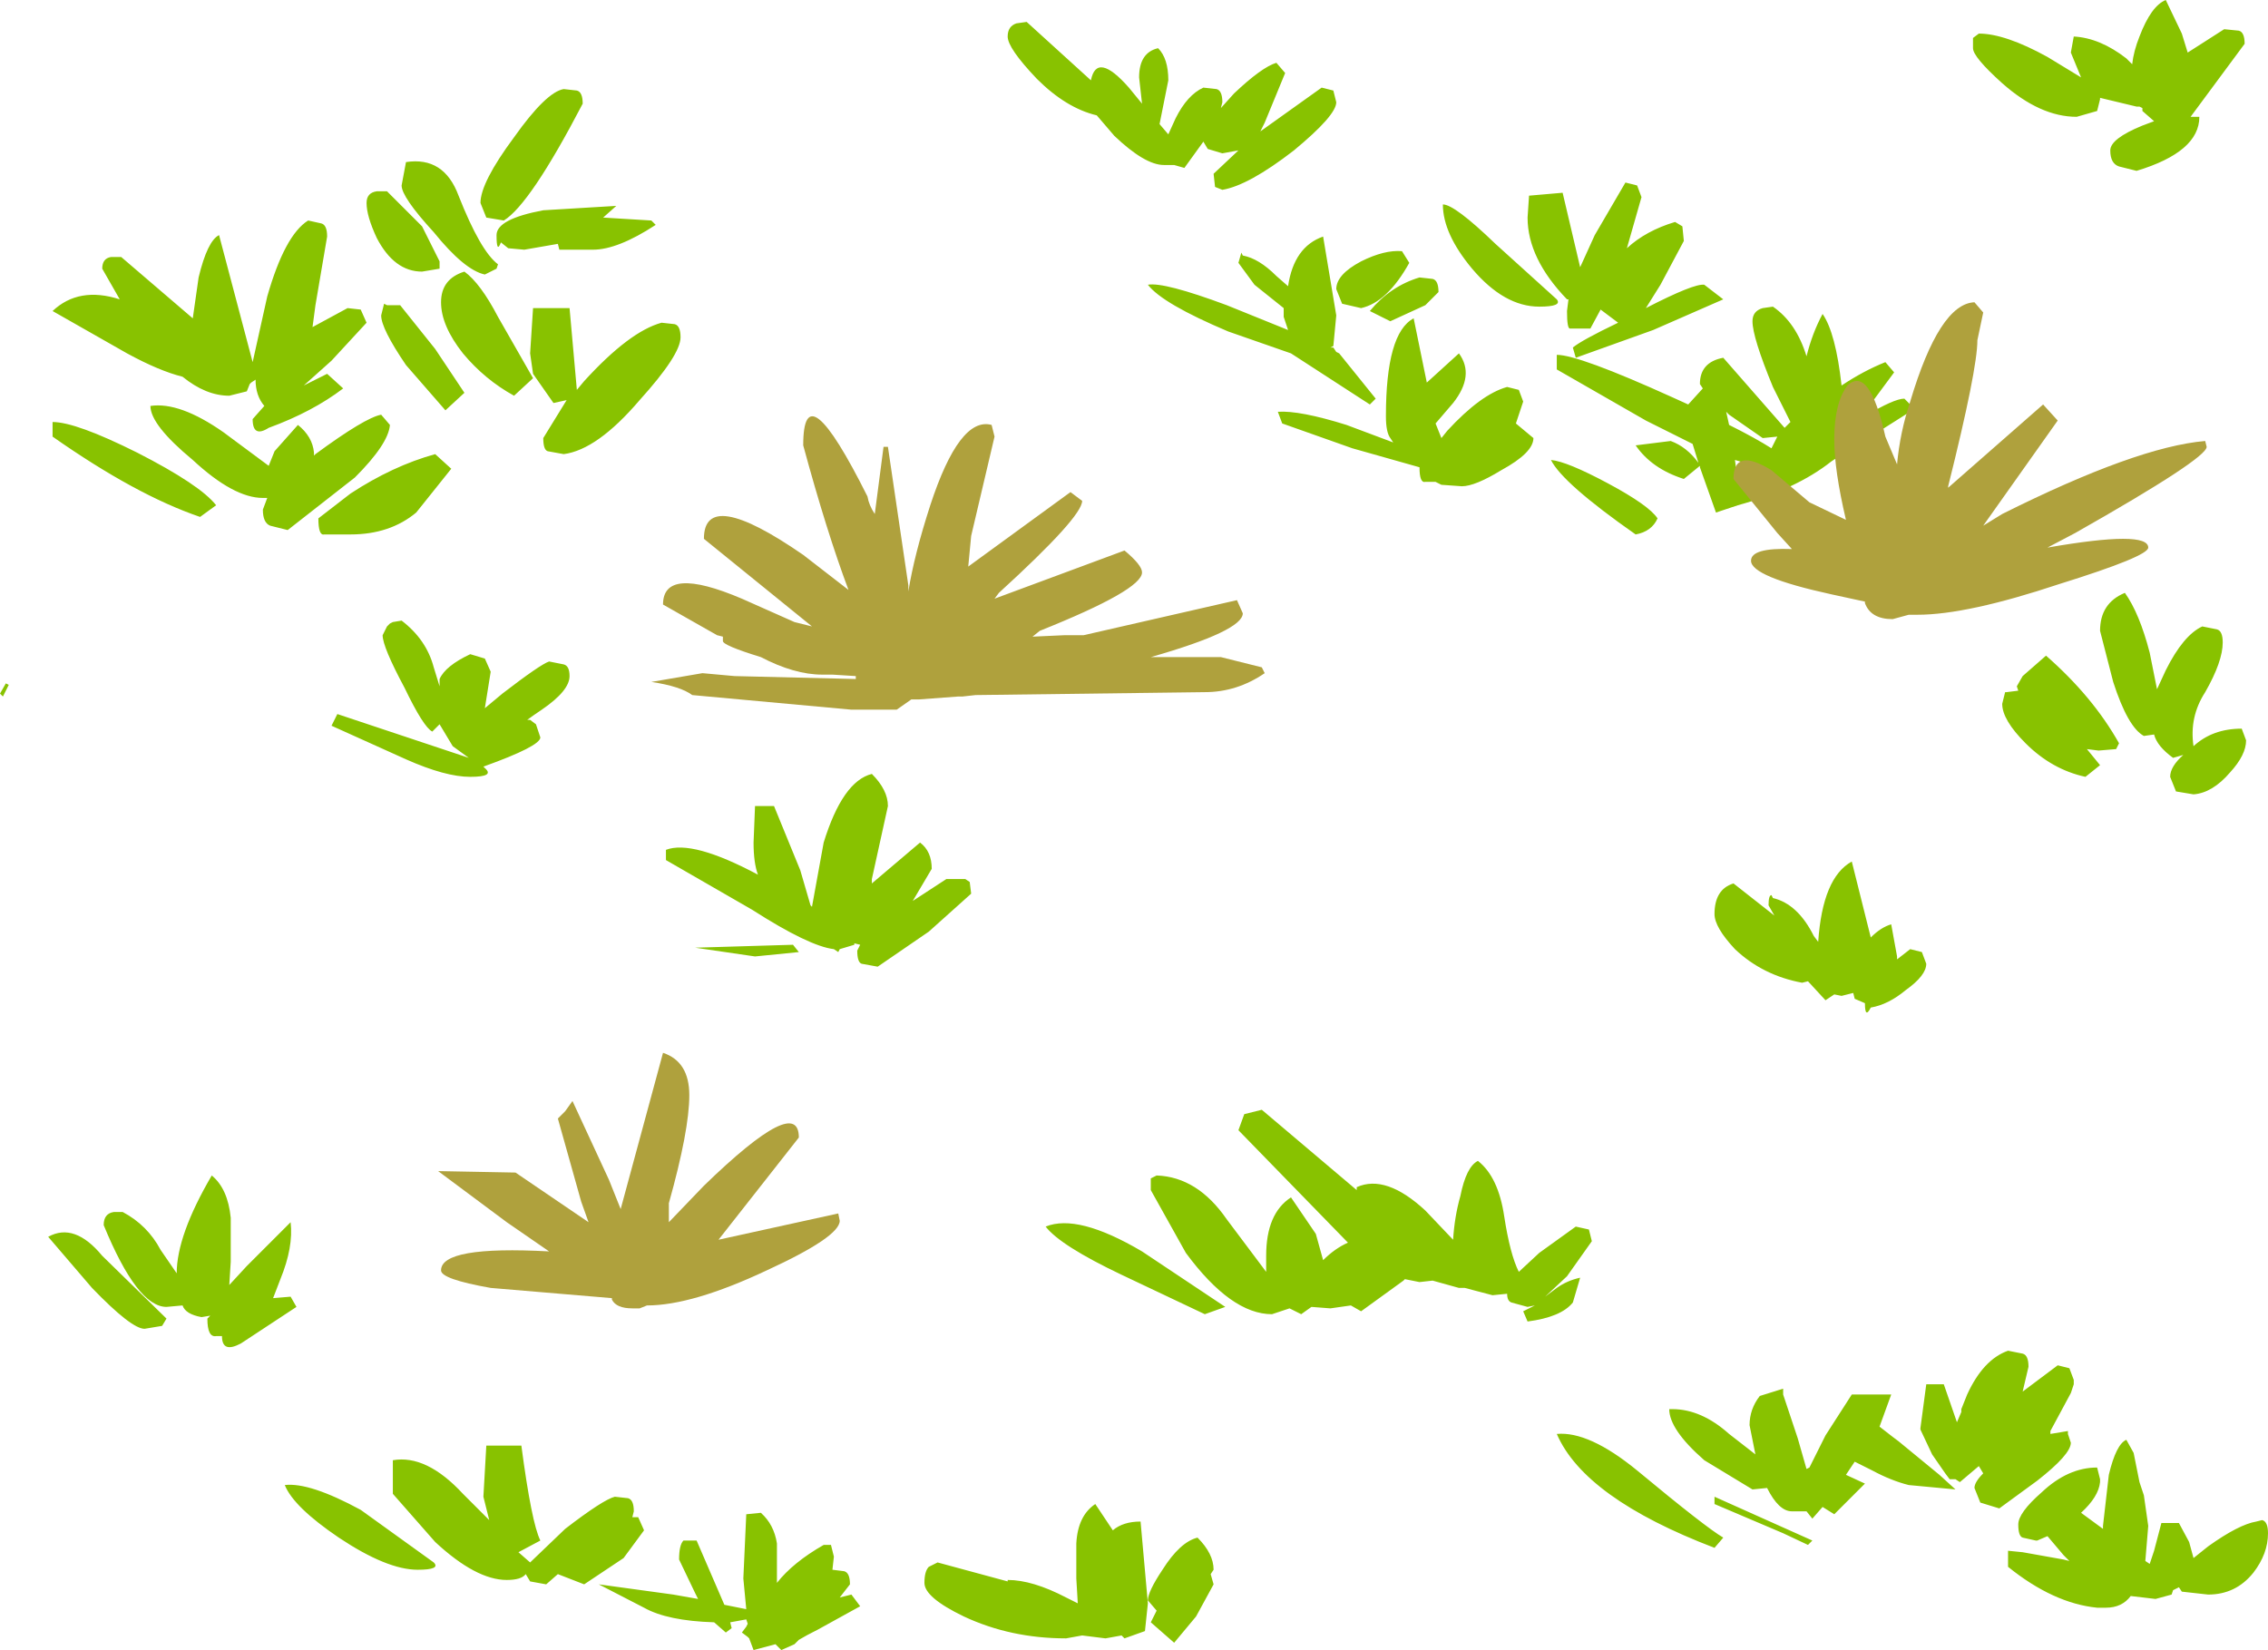 <?xml version="1.0" encoding="UTF-8" standalone="no"?>
<svg xmlns:xlink="http://www.w3.org/1999/xlink" height="56.5px" width="77.65px" xmlns="http://www.w3.org/2000/svg">
  <g transform="matrix(1.0, 0.0, 0.0, 1.0, -43.15, -45.65)">
    <path d="M119.8 46.7 Q120.0 46.75 120.0 47.15 L118.15 49.65 118.45 49.65 Q118.45 50.85 116.3 51.5 L115.7 51.35 Q115.4 51.25 115.4 50.8 115.4 50.4 116.5 49.95 L116.9 49.8 116.5 49.45 116.5 49.35 116.4 49.3 116.3 49.3 115.05 49.0 115.05 49.05 114.95 49.45 114.25 49.65 Q113.0 49.65 111.7 48.5 110.7 47.6 110.7 47.3 L110.7 46.95 110.9 46.8 Q111.8 46.8 113.25 47.6 L114.4 48.3 114.05 47.45 114.15 46.9 Q115.05 46.95 115.95 47.65 L116.15 47.85 Q116.2 47.4 116.4 46.9 116.8 45.85 117.3 45.65 L117.85 46.8 118.05 47.45 119.3 46.65 119.8 46.7 M103.85 56.15 Q104.65 56.7 105.0 57.85 105.2 57.05 105.55 56.4 106.0 57.05 106.2 58.85 106.95 58.35 107.7 58.05 L108.0 58.4 107.0 59.75 107.0 59.9 Q108.0 59.3 108.35 59.3 L108.7 59.65 107.2 60.6 106.15 61.25 105.85 61.45 Q104.65 62.4 102.65 62.95 L101.9 63.2 101.35 61.65 101.35 61.6 100.8 62.05 Q99.7 61.7 99.15 60.9 L100.35 60.75 Q100.9 60.95 101.3 61.5 L101.1 60.85 99.5 60.05 96.45 58.3 96.45 57.8 Q97.2 57.8 100.4 59.25 L100.95 59.5 101.45 58.95 101.35 58.8 Q101.35 58.05 102.15 57.9 L104.25 60.3 104.45 60.1 103.85 58.9 Q103.15 57.2 103.15 56.65 103.15 56.3 103.5 56.2 L103.85 56.15 M100.8 53.9 L100.0 55.4 99.5 56.2 Q101.15 55.35 101.5 55.4 L102.15 55.9 99.75 56.95 97.1 57.9 97.0 57.55 Q97.3 57.3 98.55 56.7 L97.95 56.25 97.6 56.9 96.9 56.9 Q96.8 56.9 96.8 56.3 L96.85 55.9 96.8 55.9 Q95.45 54.5 95.45 53.1 L95.5 52.35 96.65 52.25 97.25 54.8 97.75 53.7 98.8 51.9 99.2 52.0 99.35 52.4 98.85 54.15 Q99.5 53.55 100.5 53.25 L100.75 53.4 100.8 53.9 M102.65 62.15 L103.4 61.65 102.55 61.4 102.65 62.15 M102.35 60.2 Q103.25 60.65 103.8 61.0 L104.0 60.6 103.5 60.65 102.35 59.85 102.25 59.75 102.35 60.2 M119.25 67.65 Q119.25 68.3 118.65 69.35 118.1 70.2 118.25 71.2 118.9 70.6 119.9 70.6 L120.05 71.0 Q120.05 71.5 119.5 72.1 118.9 72.8 118.25 72.85 L117.65 72.75 117.45 72.25 Q117.45 71.9 117.9 71.5 L117.55 71.6 Q117.0 71.2 116.9 70.8 L116.55 70.85 Q116.0 70.55 115.5 69.0 L115.05 67.25 Q115.05 66.3 115.9 65.95 116.4 66.65 116.75 68.0 L117.0 69.25 117.3 68.6 Q117.9 67.4 118.55 67.1 L119.05 67.2 Q119.25 67.25 119.25 67.65 M115.6 71.3 L115.0 71.35 114.6 71.3 115.05 71.85 114.55 72.25 Q113.4 72.0 112.5 71.1 111.7 70.3 111.7 69.75 L111.8 69.35 111.85 69.35 112.25 69.3 112.2 69.15 112.4 68.8 113.2 68.1 Q114.8 69.5 115.7 71.1 L115.6 71.3 M105.25 77.7 L105.4 77.9 Q105.55 75.7 106.55 75.15 L107.2 77.75 Q107.55 77.4 107.9 77.3 L108.1 78.4 108.1 78.5 108.55 78.15 108.95 78.25 109.1 78.65 Q109.1 79.05 108.4 79.55 107.8 80.05 107.2 80.15 107.0 80.55 107.0 80.0 L106.65 79.85 106.6 79.65 106.2 79.75 105.95 79.7 105.65 79.9 105.05 79.25 104.85 79.3 Q103.5 79.05 102.55 78.15 101.85 77.4 101.85 76.95 101.85 76.1 102.5 75.9 L103.9 77.0 103.7 76.65 Q103.7 76.3 103.8 76.3 L103.85 76.4 Q104.7 76.6 105.25 77.7 M109.7 93.05 L110.15 94.35 110.3 94.0 110.3 93.9 110.5 93.4 Q111.05 92.2 111.9 91.9 L112.4 92.0 Q112.6 92.05 112.6 92.45 L112.4 93.3 113.6 92.4 114.0 92.5 114.15 92.9 114.15 93.05 114.05 93.35 113.35 94.65 113.35 94.75 113.95 94.65 113.95 94.75 114.05 95.05 Q114.05 95.45 112.9 96.35 L111.6 97.3 110.95 97.1 110.75 96.6 Q110.75 96.4 111.05 96.1 L110.9 95.85 110.25 96.4 110.1 96.3 109.9 96.3 109.75 96.1 109.3 95.45 108.9 94.6 108.9 94.55 109.1 93.05 109.7 93.05 M116.2 95.4 L116.4 96.4 116.55 96.85 116.7 97.9 116.6 99.1 116.75 99.2 116.9 98.75 117.15 97.8 117.75 97.8 118.1 98.45 118.25 99.0 118.75 98.6 Q119.8 97.85 120.4 97.75 L120.6 97.7 Q120.8 97.75 120.8 98.15 120.8 98.85 120.3 99.5 119.7 100.25 118.75 100.25 L117.85 100.15 117.75 100.0 117.55 100.1 117.5 100.25 116.95 100.4 116.1 100.3 Q115.8 100.7 115.25 100.7 L114.95 100.7 Q113.45 100.55 111.9 99.3 L111.9 98.75 112.4 98.8 113.8 99.05 114.0 99.1 113.85 98.95 113.8 98.9 113.25 98.25 112.9 98.4 112.85 98.4 112.4 98.3 Q112.25 98.25 112.25 97.85 112.25 97.45 113.05 96.75 113.95 95.9 114.95 95.9 L115.05 96.3 115.05 96.4 Q115.0 96.9 114.4 97.45 L115.15 98.0 115.15 97.9 115.35 96.15 Q115.6 95.1 115.95 94.95 L116.2 95.4 M109.55 96.15 L110.1 96.65 108.5 96.5 Q107.9 96.35 107.25 96.0 L107.15 95.95 106.95 95.85 106.65 95.7 106.35 96.15 107.0 96.45 106.55 96.9 105.95 97.5 105.55 97.25 105.2 97.65 105.0 97.4 104.5 97.4 Q104.05 97.4 103.65 96.6 L103.15 96.65 101.5 95.65 Q100.3 94.6 100.3 93.9 L100.4 93.9 Q101.4 93.9 102.35 94.75 L103.25 95.45 103.05 94.45 Q103.05 93.9 103.4 93.45 L104.2 93.2 104.2 93.4 104.7 94.9 105.0 95.95 105.1 95.9 105.65 94.8 106.55 93.4 107.9 93.4 107.5 94.5 107.95 94.85 108.15 95.0 109.55 96.15 M101.85 98.65 Q97.4 96.95 96.45 94.75 97.55 94.65 99.2 96.0 101.55 97.95 102.15 98.3 L101.85 98.65 M101.85 96.9 L105.2 98.4 105.05 98.55 104.2 98.15 101.85 97.15 101.85 96.9 M78.3 46.4 L80.5 48.4 Q80.7 47.4 81.8 48.65 L82.25 49.2 82.15 48.3 Q82.15 47.45 82.8 47.3 83.15 47.65 83.15 48.4 L82.85 49.9 83.15 50.25 83.4 49.7 Q83.8 48.9 84.35 48.65 L84.8 48.7 Q85.0 48.75 85.0 49.15 L84.95 49.35 85.4 48.85 Q86.35 47.95 86.85 47.8 L87.15 48.15 86.45 49.85 86.3 50.15 88.4 48.65 88.8 48.75 88.9 49.15 Q88.9 49.6 87.45 50.8 85.9 52.0 85.0 52.15 L84.75 52.05 84.7 51.6 85.55 50.8 85.0 50.9 84.5 50.75 84.35 50.5 83.7 51.4 83.35 51.3 83.0 51.3 Q82.35 51.3 81.3 50.3 L80.7 49.6 Q79.65 49.35 78.65 48.35 77.65 47.3 77.65 46.9 77.65 46.55 77.95 46.45 L78.3 46.4 M63.1 49.2 Q61.3 52.65 60.4 53.2 L59.8 53.1 59.6 52.6 Q59.6 51.9 60.75 50.35 61.85 48.8 62.45 48.7 L62.9 48.75 Q63.1 48.8 63.1 49.2 M63.8 53.1 L65.45 53.2 65.6 53.35 Q64.3 54.2 63.45 54.2 L62.3 54.2 62.25 54.0 61.1 54.2 60.55 54.15 60.3 53.95 Q60.15 54.35 60.15 53.7 60.15 53.15 61.75 52.85 L64.25 52.7 63.8 53.1 M60.15 54.85 L59.75 55.05 Q59.05 54.9 58.0 53.6 56.9 52.4 56.9 52.0 L57.05 51.2 Q58.35 51.0 58.85 52.35 59.6 54.25 60.2 54.7 L60.15 54.85 M62.65 56.2 L62.9 59.0 63.15 58.7 Q64.7 57.0 65.8 56.7 L66.25 56.75 Q66.45 56.8 66.45 57.2 66.45 57.8 65.05 59.35 63.6 61.05 62.45 61.2 L61.9 61.1 Q61.75 61.05 61.75 60.65 L62.55 59.35 62.1 59.45 61.4 58.45 61.3 57.75 61.4 56.2 62.65 56.2 M60.75 59.2 Q59.75 58.65 59.0 57.75 58.25 56.8 58.25 56.0 58.25 55.2 59.05 54.95 59.6 55.35 60.2 56.5 L61.4 58.6 60.75 59.2 M62.45 68.4 Q62.65 68.45 62.65 68.8 62.65 69.3 61.7 69.95 61.4 70.15 61.2 70.3 L61.3 70.3 61.5 70.45 61.65 70.9 Q61.65 71.2 59.7 71.9 L59.75 71.95 Q60.1 72.25 59.25 72.25 58.4 72.25 57.05 71.65 L54.5 70.5 54.7 70.1 59.2 71.6 58.65 71.2 58.2 70.45 57.95 70.7 Q57.65 70.55 57.0 69.2 56.25 67.8 56.25 67.4 L56.4 67.1 56.5 67.0 56.6 66.95 56.9 66.9 Q57.75 67.55 58.0 68.5 L58.2 69.15 58.2 68.9 Q58.4 68.45 59.25 68.05 L59.75 68.2 59.95 68.65 59.75 69.9 60.35 69.4 Q61.65 68.4 61.95 68.3 L62.45 68.4 M91.95 56.1 L90.75 56.65 90.05 56.3 Q90.75 55.45 91.75 55.15 L92.2 55.2 Q92.4 55.25 92.4 55.65 L91.95 56.1 M91.4 54.65 Q90.65 56.0 89.75 56.2 L89.1 56.05 88.9 55.55 Q88.9 55.05 89.75 54.6 90.55 54.2 91.15 54.25 L91.4 54.65 M92.55 52.65 Q92.95 52.65 94.35 54.0 L96.45 55.9 Q96.65 56.15 95.85 56.15 94.65 56.15 93.55 54.85 92.55 53.65 92.55 52.65 M85.15 56.1 L87.25 56.95 87.1 56.5 87.1 56.2 86.1 55.4 85.55 54.65 85.65 54.3 85.7 54.4 Q86.25 54.5 86.85 55.1 L87.25 55.45 Q87.45 54.1 88.45 53.75 L88.9 56.45 88.8 57.5 88.7 57.55 88.8 57.55 88.9 57.7 89.0 57.75 90.25 59.3 90.05 59.5 87.35 57.75 85.2 57.0 Q82.95 56.05 82.45 55.4 83.0 55.3 85.15 56.1 M86.9 59.75 Q87.65 59.7 89.25 60.2 L90.85 60.8 90.75 60.65 Q90.6 60.45 90.6 59.9 90.6 57.05 91.55 56.55 L92.0 58.75 93.1 57.75 Q93.65 58.5 92.9 59.45 L92.3 60.15 92.5 60.65 92.7 60.4 Q93.85 59.15 94.75 58.9 L95.15 59.0 95.3 59.4 95.05 60.15 95.65 60.65 Q95.65 61.15 94.55 61.75 93.65 62.3 93.2 62.3 L92.5 62.25 92.3 62.15 92.2 62.15 91.95 62.15 Q91.75 62.2 91.75 61.65 L89.45 61.0 87.05 60.15 86.9 59.75 M98.2 62.2 Q99.6 62.95 99.9 63.4 99.7 63.85 99.15 63.95 96.65 62.2 96.25 61.4 96.8 61.45 98.2 62.2 M54.15 53.3 Q54.35 53.35 54.35 53.75 L53.95 56.1 53.85 56.85 55.05 56.2 55.5 56.25 55.7 56.7 54.5 58.0 53.55 58.85 54.35 58.45 54.9 58.95 Q53.85 59.75 52.35 60.3 51.8 60.65 51.8 60.0 L52.2 59.55 Q51.9 59.2 51.9 58.65 L51.75 58.75 51.7 58.8 51.6 59.05 51.0 59.2 Q50.2 59.2 49.4 58.55 48.6 58.35 47.5 57.75 L44.95 56.3 Q45.85 55.45 47.25 55.9 L46.65 54.85 Q46.65 54.5 46.95 54.45 L47.3 54.45 49.75 56.55 49.95 55.15 Q50.25 53.9 50.65 53.7 L51.8 58.05 52.3 55.8 Q52.9 53.7 53.7 53.2 L54.15 53.3 M56.05 52.2 L56.4 52.2 57.6 53.4 58.2 54.6 58.2 54.85 57.6 54.95 Q56.65 54.95 56.05 53.8 55.7 53.05 55.7 52.6 55.7 52.25 56.05 52.2 M56.85 56.1 L58.05 57.6 59.05 59.1 58.4 59.7 57.05 58.15 Q56.2 56.9 56.2 56.45 L56.3 56.05 56.4 56.1 56.85 56.1 M48.3 59.55 Q49.3 59.4 50.8 60.45 L52.35 61.6 52.55 61.1 53.35 60.2 Q53.85 60.6 53.9 61.15 L53.9 61.25 53.95 61.2 Q55.65 59.95 56.2 59.85 L56.5 60.2 Q56.45 60.85 55.3 62.0 L53.0 63.8 52.4 63.65 Q52.15 63.55 52.15 63.1 L52.3 62.7 52.15 62.7 Q51.15 62.7 49.75 61.4 48.3 60.2 48.3 59.55 M44.95 60.1 Q45.75 60.1 47.85 61.15 50.0 62.25 50.55 62.95 L50.0 63.35 Q47.8 62.6 44.95 60.6 L44.95 60.1 M58.6 61.7 L57.4 63.2 Q56.5 63.95 55.15 63.95 L54.25 63.95 Q54.05 64.0 54.05 63.4 L55.15 62.55 Q56.6 61.6 58.05 61.2 L58.6 61.7 M43.25 69.5 L43.15 69.4 43.35 69.05 43.45 69.1 43.25 69.5 M47.35 87.15 Q48.2 87.6 48.65 88.45 L49.2 89.25 Q49.2 87.95 50.4 85.9 50.95 86.35 51.05 87.35 L51.05 88.85 51.0 89.65 51.6 89.0 53.1 87.5 Q53.2 88.35 52.75 89.45 L52.5 90.1 53.1 90.05 53.3 90.4 51.4 91.65 Q50.75 92.0 50.75 91.4 L50.55 91.4 Q50.25 91.45 50.25 90.8 L50.35 90.7 50.05 90.75 Q49.5 90.65 49.4 90.35 L48.85 90.4 Q47.85 90.4 46.7 87.6 46.7 87.2 47.05 87.15 L47.35 87.15 M44.8 88.0 Q45.7 87.5 46.65 88.65 L48.85 90.8 48.7 91.05 48.1 91.15 Q47.65 91.15 46.3 89.75 L44.8 88.0 M57.45 99.4 Q56.4 99.4 54.75 98.3 53.2 97.25 52.9 96.5 53.75 96.4 55.5 97.35 L58.0 99.15 Q58.25 99.4 57.45 99.4 M59.8 95.15 L61.0 95.15 Q61.35 97.8 61.65 98.4 L60.9 98.8 61.3 99.15 62.5 98.0 Q63.8 97.0 64.2 96.9 L64.65 96.95 Q64.85 97.0 64.85 97.4 L64.8 97.6 65.0 97.6 65.2 98.05 64.5 99.0 63.15 99.9 62.25 99.55 61.85 99.9 61.3 99.8 61.15 99.55 Q61.0 99.75 60.5 99.75 59.45 99.75 58.05 98.45 L56.6 96.8 56.6 95.65 Q57.75 95.45 59.0 96.8 L59.9 97.7 59.7 96.9 59.8 95.15 M86.35 83.65 L89.6 86.4 89.6 86.3 Q90.6 85.85 91.95 87.1 L92.9 88.1 Q92.95 87.3 93.15 86.6 93.35 85.6 93.75 85.4 94.45 85.95 94.65 87.3 94.85 88.6 95.15 89.2 L95.85 88.55 97.1 87.65 97.55 87.75 97.65 88.15 96.8 89.35 96.05 90.05 96.45 89.75 Q96.8 89.5 97.25 89.4 L97.0 90.25 Q96.6 90.75 95.45 90.9 L95.3 90.55 95.7 90.35 95.45 90.4 94.9 90.25 Q94.75 90.2 94.75 89.95 L94.25 90.0 93.3 89.75 93.1 89.75 92.2 89.5 91.75 89.55 91.25 89.45 91.2 89.5 89.75 90.55 89.4 90.35 88.7 90.45 88.05 90.4 87.7 90.65 87.3 90.45 86.7 90.65 Q85.3 90.65 83.75 88.55 L82.55 86.4 82.55 86.0 82.75 85.9 Q84.15 85.95 85.15 87.4 L86.5 89.2 86.5 88.65 Q86.5 87.2 87.35 86.65 L88.2 87.9 88.45 88.8 Q88.85 88.4 89.3 88.2 L85.55 84.35 85.75 83.8 86.35 83.65 M81.55 89.3 Q79.45 88.3 78.95 87.65 80.05 87.2 82.25 88.5 L85.1 90.4 84.4 90.65 81.55 89.3 M73.55 73.25 L73.0 75.75 73.0 75.9 74.65 74.5 Q75.05 74.8 75.05 75.4 L74.4 76.5 75.55 75.75 76.2 75.75 76.35 75.85 76.4 76.25 74.95 77.55 73.2 78.75 72.65 78.65 Q72.5 78.6 72.5 78.2 L72.6 78.0 72.4 77.95 72.4 78.0 71.9 78.15 71.85 78.25 71.7 78.15 Q70.85 78.05 68.9 76.8 L65.95 75.1 65.95 74.75 Q66.85 74.4 69.1 75.6 68.95 75.2 68.95 74.5 L69.0 73.25 69.65 73.25 70.55 75.45 70.9 76.65 70.95 76.7 71.35 74.5 Q72.0 72.4 73.0 72.15 73.55 72.7 73.55 73.25 M70.5 78.25 L69.0 78.4 66.95 78.1 70.3 78.0 70.5 78.25 M71.6 98.55 L71.7 98.95 71.65 99.4 72.05 99.45 Q72.25 99.5 72.25 99.9 L71.9 100.35 72.3 100.25 72.6 100.65 71.15 101.45 Q70.75 101.65 70.5 101.8 L70.35 101.95 69.9 102.15 69.7 101.95 68.95 102.15 68.8 101.75 68.75 101.7 68.55 101.55 68.7 101.35 68.75 101.25 68.7 101.1 68.15 101.2 68.2 101.4 68.0 101.55 67.6 101.2 Q66.0 101.15 65.2 100.7 L63.65 99.9 66.2 100.25 67.05 100.4 66.95 100.2 66.4 99.05 Q66.4 98.55 66.55 98.4 L67.0 98.4 67.95 100.6 68.7 100.75 68.6 99.7 68.7 97.5 69.2 97.45 Q69.65 97.85 69.75 98.5 L69.75 99.65 69.75 99.85 Q70.3 99.15 71.35 98.55 L71.6 98.55 M76.15 101.0 Q74.8 100.35 74.8 99.85 74.8 99.45 74.95 99.3 L75.25 99.15 77.65 99.8 77.65 99.75 Q78.5 99.75 79.65 100.35 L80.05 100.55 80.0 99.7 80.0 98.5 Q80.05 97.55 80.65 97.15 L81.25 98.05 Q81.6 97.75 82.2 97.75 L82.45 100.55 82.35 101.5 81.65 101.75 81.55 101.65 81.0 101.75 80.2 101.65 79.65 101.75 Q77.75 101.75 76.15 101.0 M84.7 99.4 L84.6 99.55 84.7 99.9 84.1 101.0 83.35 101.9 82.55 101.2 82.75 100.8 82.45 100.45 Q82.45 100.15 82.95 99.4 83.55 98.45 84.15 98.3 84.7 98.85 84.7 99.4" fill="#88c200" fill-rule="evenodd" stroke="none"/>
    <path d="M111.05 56.35 L110.85 57.3 Q110.85 58.3 109.85 62.3 L109.85 62.35 113.1 59.5 113.6 60.05 111.05 63.65 111.7 63.25 Q116.3 60.95 118.65 60.75 L118.7 60.95 Q118.7 61.35 114.2 63.9 L113.25 64.4 Q116.7 63.8 116.7 64.4 116.7 64.7 113.65 65.65 110.5 66.7 108.8 66.7 L108.5 66.7 107.95 66.85 Q107.2 66.85 107.0 66.3 L107.0 66.25 105.85 66.0 Q103.1 65.4 103.1 64.85 103.1 64.4 104.5 64.45 L104.0 63.9 102.5 62.05 Q102.5 60.95 103.8 61.75 L105.1 62.85 106.35 63.45 Q105.95 61.75 105.95 60.7 105.95 59.45 106.4 58.85 107.15 58.15 107.7 60.6 L108.1 61.55 Q108.2 60.45 108.55 59.4 109.55 56.05 110.75 56.0 L111.05 56.35 M74.25 65.9 Q74.45 64.65 75.0 62.95 76.0 59.9 77.1 60.2 L77.2 60.6 76.4 64.0 76.3 65.05 79.8 62.5 80.2 62.8 Q80.2 63.35 77.35 65.95 L77.2 66.15 81.65 64.5 Q82.25 65.0 82.25 65.25 82.25 65.85 78.75 67.25 L78.5 67.45 79.6 67.4 80.25 67.4 85.5 66.2 85.7 66.65 Q85.7 67.25 82.55 68.15 L84.95 68.15 86.35 68.5 86.45 68.7 Q85.5 69.35 84.4 69.35 L76.55 69.45 76.1 69.5 75.95 69.5 74.6 69.6 74.35 69.6 73.85 69.95 72.3 69.95 66.85 69.45 Q66.45 69.15 65.45 69.0 L67.2 68.7 68.3 68.8 72.45 68.9 72.45 68.8 71.65 68.75 71.3 68.75 Q70.35 68.75 69.2 68.15 67.9 67.75 67.9 67.6 L67.9 67.45 67.7 67.4 65.85 66.35 Q65.85 65.0 68.55 66.15 L70.35 66.95 70.95 67.1 67.25 64.1 Q67.25 62.3 70.65 64.65 L72.2 65.85 Q71.45 63.85 70.65 60.9 70.65 58.25 72.85 62.65 72.9 62.95 73.1 63.25 L73.4 60.95 73.55 60.95 74.25 65.7 74.25 65.9 M71.9 87.45 Q71.9 88.0 69.4 89.15 66.85 90.35 65.3 90.35 L65.05 90.45 64.9 90.45 64.8 90.45 Q64.25 90.45 64.1 90.15 L64.1 90.1 59.95 89.75 Q58.25 89.45 58.25 89.15 58.25 88.3 61.95 88.5 L60.5 87.5 58.15 85.75 60.8 85.8 63.3 87.5 63.05 86.8 62.25 83.95 62.5 83.7 62.75 83.35 64.0 86.05 64.4 87.05 65.85 81.7 Q66.75 82.0 66.75 83.15 66.75 84.35 66.05 86.85 L66.05 87.5 67.25 86.25 Q70.5 83.1 70.5 84.6 L67.75 88.1 71.85 87.2 71.9 87.45" fill="#afa13d" fill-rule="evenodd" stroke="none"/>
  </g>
</svg>
